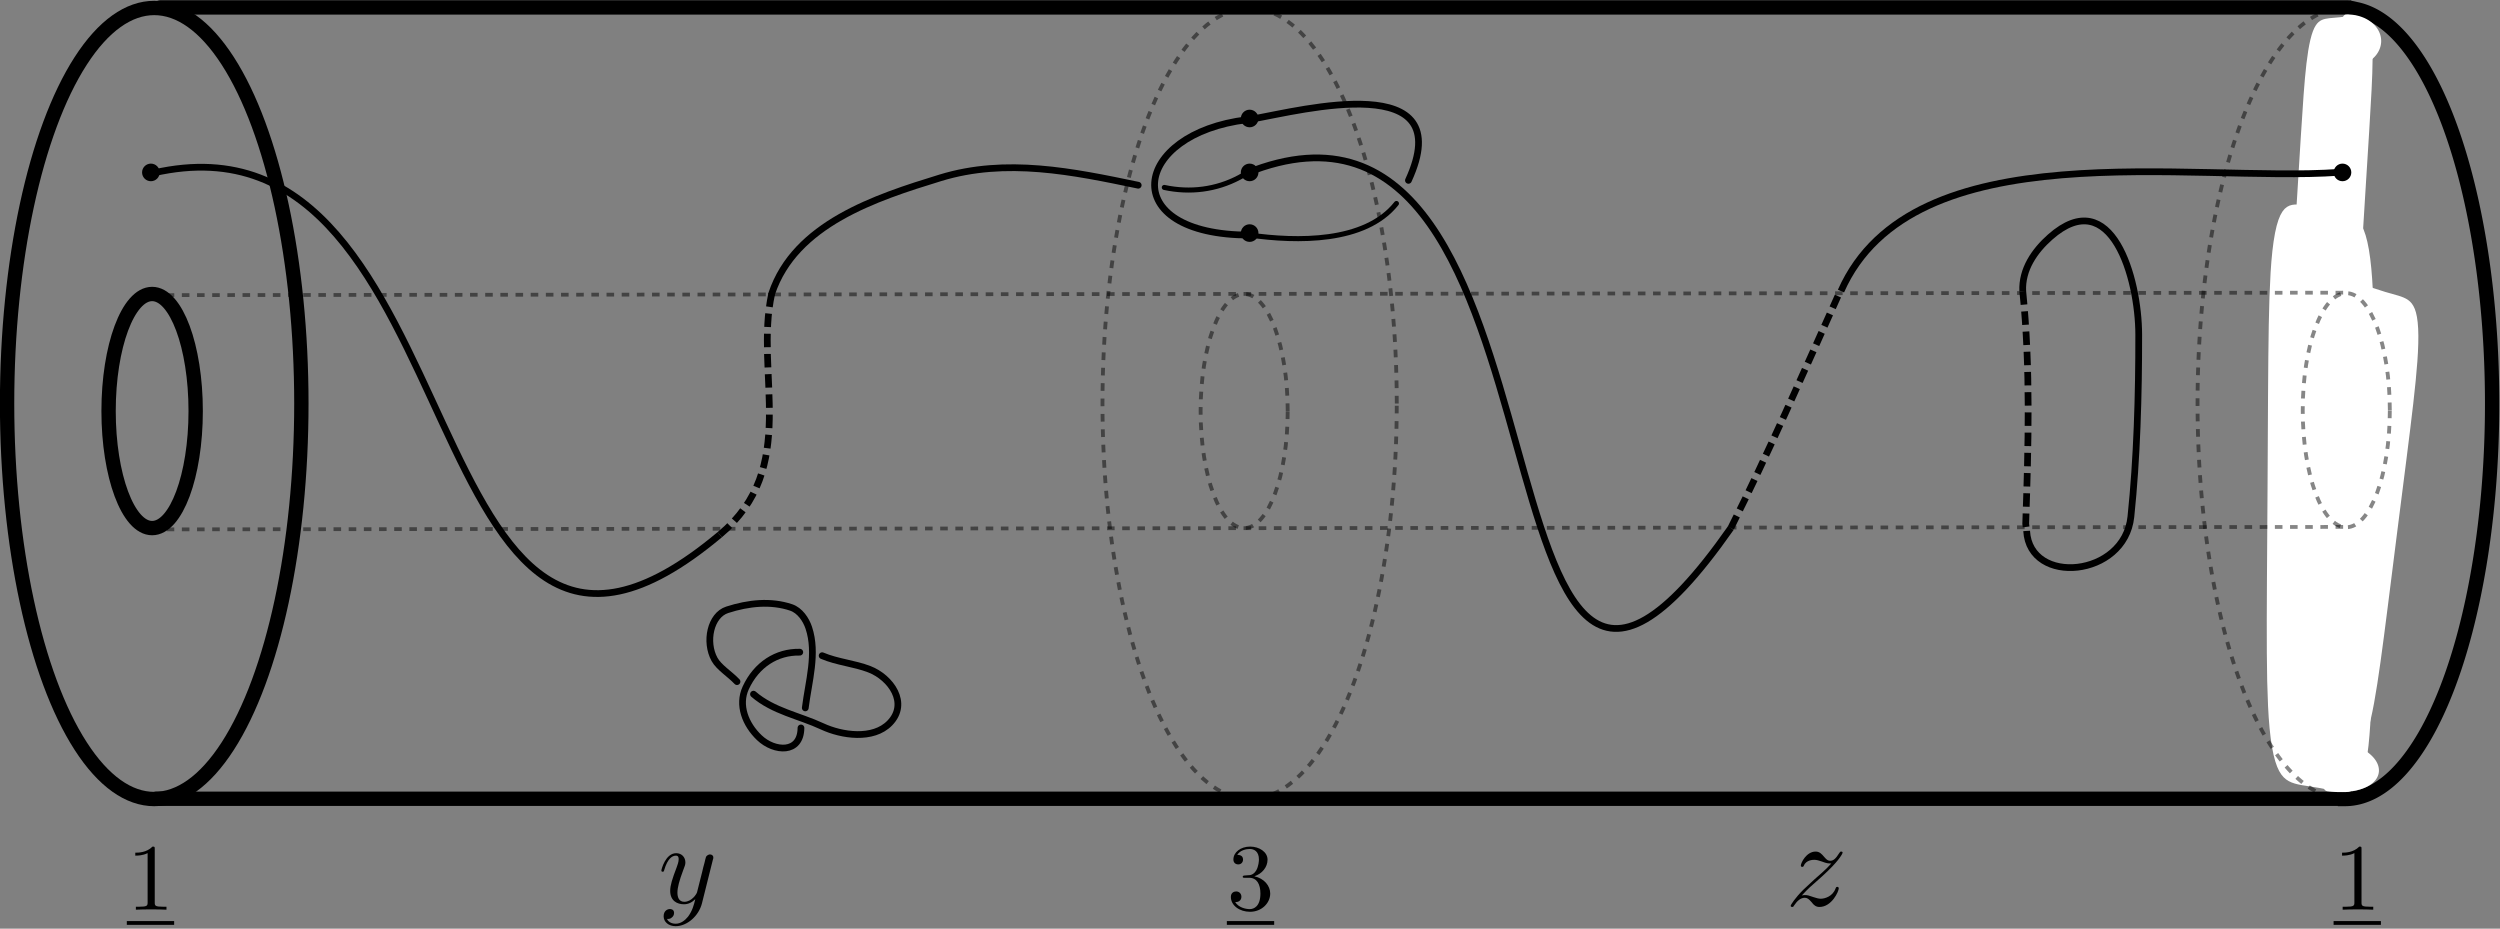 <?xml version="1.0" encoding="UTF-8" standalone="no"?>
<!-- Created with Inkscape (http://www.inkscape.org/) -->

<svg
   xmlns:ns1="http://www.iki.fi/pav/software/textext/"
   xmlns:dc="http://purl.org/dc/elements/1.1/"
   xmlns:cc="http://creativecommons.org/ns#"
   xmlns:rdf="http://www.w3.org/1999/02/22-rdf-syntax-ns#"
   xmlns:svg="http://www.w3.org/2000/svg"
   xmlns="http://www.w3.org/2000/svg"
   xmlns:sodipodi="http://sodipodi.sourceforge.net/DTD/sodipodi-0.dtd"
   xmlns:inkscape="http://www.inkscape.org/namespaces/inkscape"
   inkscape:version="0.92.4 (5da689c313, 2019-01-14)"
   sodipodi:docname="CompositionInSkeinCategory.svg"
   viewBox="0 0 296.626 110.184"
   height="110.184"
   width="296.626"
   xml:space="preserve"
   id="svg4190"
   version="1.1"><rect x="0" y="0" width="296.626" height="110.184" fill="#808080" stroke="none"/><defs
     id="defs4194"><inkscape:path-effect
       effect="simplify"
       id="path-effect5668"
       is_visible="true"
       steps="1"
       threshold="0.012"
       smooth_angles="360"
       helper_size="0"
       simplify_individual_paths="false"
       simplify_just_coalesce="false"
       simplifyindividualpaths="false"
       simplifyJustCoalesce="false" /><inkscape:path-effect
       effect="simplify"
       id="path-effect5660"
       is_visible="true"
       steps="1"
       threshold="0.012"
       smooth_angles="360"
       helper_size="0"
       simplify_individual_paths="false"
       simplify_just_coalesce="false"
       simplifyindividualpaths="false"
       simplifyJustCoalesce="false" /><inkscape:path-effect
       effect="simplify"
       id="path-effect5656"
       is_visible="true"
       steps="1"
       threshold="0.012"
       smooth_angles="360"
       helper_size="0"
       simplify_individual_paths="false"
       simplify_just_coalesce="false"
       simplifyindividualpaths="false"
       simplifyJustCoalesce="false" /><inkscape:path-effect
       effect="simplify"
       id="path-effect5652"
       is_visible="true"
       steps="1"
       threshold="0.012"
       smooth_angles="360"
       helper_size="0"
       simplify_individual_paths="false"
       simplify_just_coalesce="false"
       simplifyindividualpaths="false"
       simplifyJustCoalesce="false" /><inkscape:path-effect
       effect="simplify"
       id="path-effect5636"
       is_visible="true"
       steps="1"
       threshold="0.012"
       smooth_angles="360"
       helper_size="0"
       simplify_individual_paths="false"
       simplify_just_coalesce="false"
       simplifyindividualpaths="false"
       simplifyJustCoalesce="false" /><inkscape:path-effect
       effect="simplify"
       id="path-effect5608"
       is_visible="true"
       steps="1"
       threshold="0.025"
       smooth_angles="360"
       helper_size="0"
       simplify_individual_paths="false"
       simplify_just_coalesce="false"
       simplifyindividualpaths="false"
       simplifyJustCoalesce="false" /><inkscape:path-effect
       effect="simplify"
       id="path-effect5604"
       is_visible="true"
       steps="1"
       threshold="0.012"
       smooth_angles="360"
       helper_size="0"
       simplify_individual_paths="false"
       simplify_just_coalesce="false"
       simplifyindividualpaths="false"
       simplifyJustCoalesce="false" /><inkscape:path-effect
       effect="simplify"
       id="path-effect5600"
       is_visible="true"
       steps="1"
       threshold="0.5"
       smooth_angles="360"
       helper_size="0"
       simplify_individual_paths="false"
       simplify_just_coalesce="false"
       simplifyindividualpaths="false"
       simplifyJustCoalesce="false" /><inkscape:path-effect
       effect="simplify"
       id="path-effect5592"
       is_visible="true"
       steps="1"
       threshold="0.5"
       smooth_angles="360"
       helper_size="0"
       simplify_individual_paths="false"
       simplify_just_coalesce="false"
       simplifyindividualpaths="false"
       simplifyJustCoalesce="false" /><inkscape:path-effect
       effect="simplify"
       id="path-effect5584"
       is_visible="true"
       steps="1"
       threshold="0.5"
       smooth_angles="360"
       helper_size="0"
       simplify_individual_paths="false"
       simplify_just_coalesce="false"
       simplifyindividualpaths="false"
       simplifyJustCoalesce="false" /><inkscape:path-effect
       effect="simplify"
       id="path-effect5524"
       is_visible="true"
       steps="1"
       threshold="0.5"
       smooth_angles="360"
       helper_size="0"
       simplify_individual_paths="false"
       simplify_just_coalesce="false"
       simplifyindividualpaths="false"
       simplifyJustCoalesce="false" /><inkscape:path-effect
       effect="simplify"
       id="path-effect5516"
       is_visible="true"
       steps="1"
       threshold="0.5"
       smooth_angles="360"
       helper_size="0"
       simplify_individual_paths="false"
       simplify_just_coalesce="false"
       simplifyindividualpaths="false"
       simplifyJustCoalesce="false" /><inkscape:path-effect
       effect="simplify"
       id="path-effect5508"
       is_visible="true"
       steps="1"
       threshold="0.5"
       smooth_angles="360"
       helper_size="0"
       simplify_individual_paths="false"
       simplify_just_coalesce="false"
       simplifyindividualpaths="false"
       simplifyJustCoalesce="false" /><inkscape:path-effect
       effect="simplify"
       id="path-effect5504"
       is_visible="true"
       steps="1"
       threshold="0.5"
       smooth_angles="360"
       helper_size="0"
       simplify_individual_paths="false"
       simplify_just_coalesce="false"
       simplifyindividualpaths="false"
       simplifyJustCoalesce="false" /><inkscape:path-effect
       effect="simplify"
       id="path-effect5496"
       is_visible="true"
       steps="1"
       threshold="0.5"
       smooth_angles="360"
       helper_size="0"
       simplify_individual_paths="false"
       simplify_just_coalesce="false"
       simplifyindividualpaths="false"
       simplifyJustCoalesce="false" /><inkscape:path-effect
       effect="simplify"
       id="path-effect5492"
       is_visible="true"
       steps="1"
       threshold="0.5"
       smooth_angles="360"
       helper_size="0"
       simplify_individual_paths="false"
       simplify_just_coalesce="false"
       simplifyindividualpaths="false"
       simplifyJustCoalesce="false" /><inkscape:path-effect
       effect="simplify"
       id="path-effect5488"
       is_visible="true"
       steps="1"
       threshold="0.5"
       smooth_angles="360"
       helper_size="0"
       simplify_individual_paths="false"
       simplify_just_coalesce="false"
       simplifyindividualpaths="false"
       simplifyJustCoalesce="false" /><inkscape:path-effect
       effect="simplify"
       id="path-effect5468"
       is_visible="true"
       steps="1"
       threshold="0.5"
       smooth_angles="360"
       helper_size="0"
       simplify_individual_paths="false"
       simplify_just_coalesce="false"
       simplifyindividualpaths="false"
       simplifyJustCoalesce="false" /><inkscape:path-effect
       effect="simplify"
       id="path-effect5464"
       is_visible="true"
       steps="1"
       threshold="0.5"
       smooth_angles="360"
       helper_size="0"
       simplify_individual_paths="false"
       simplify_just_coalesce="false"
       simplifyindividualpaths="false"
       simplifyJustCoalesce="false" /><inkscape:path-effect
       effect="simplify"
       id="path-effect5460"
       is_visible="true"
       steps="1"
       threshold="0.005"
       smooth_angles="360"
       helper_size="0"
       simplify_individual_paths="false"
       simplify_just_coalesce="false"
       simplifyindividualpaths="false"
       simplifyJustCoalesce="false" /><inkscape:path-effect
       effect="simplify"
       id="path-effect5452"
       is_visible="true"
       steps="1"
       threshold="0.5"
       smooth_angles="360"
       helper_size="0"
       simplify_individual_paths="false"
       simplify_just_coalesce="false"
       simplifyindividualpaths="false"
       simplifyJustCoalesce="false" /><inkscape:path-effect
       effect="simplify"
       id="path-effect5103"
       is_visible="true"
       steps="1"
       threshold="0.005"
       smooth_angles="360"
       helper_size="0"
       simplify_individual_paths="false"
       simplify_just_coalesce="false"
       simplifyindividualpaths="false"
       simplifyJustCoalesce="false" /><inkscape:path-effect
       effect="simplify"
       id="path-effect5099"
       is_visible="true"
       steps="1"
       threshold="0.005"
       smooth_angles="360"
       helper_size="0"
       simplify_individual_paths="false"
       simplify_just_coalesce="false"
       simplifyindividualpaths="false"
       simplifyJustCoalesce="false" /><inkscape:path-effect
       effect="simplify"
       id="path-effect5091"
       is_visible="true"
       steps="1"
       threshold="0.005"
       smooth_angles="360"
       helper_size="0"
       simplify_individual_paths="false"
       simplify_just_coalesce="false"
       simplifyindividualpaths="false"
       simplifyJustCoalesce="false" /><inkscape:path-effect
       effect="simplify"
       id="path-effect5083"
       is_visible="true"
       steps="1"
       threshold="0.005"
       smooth_angles="360"
       helper_size="0"
       simplify_individual_paths="false"
       simplify_just_coalesce="false"
       simplifyindividualpaths="false"
       simplifyJustCoalesce="false" /><inkscape:path-effect
       effect="simplify"
       id="path-effect5071"
       is_visible="true"
       steps="1"
       threshold="0.005"
       smooth_angles="360"
       helper_size="0"
       simplify_individual_paths="false"
       simplify_just_coalesce="false"
       simplifyindividualpaths="false"
       simplifyJustCoalesce="false" /><inkscape:path-effect
       effect="simplify"
       id="path-effect5067"
       is_visible="true"
       steps="1"
       threshold="0.005"
       smooth_angles="360"
       helper_size="0"
       simplify_individual_paths="false"
       simplify_just_coalesce="false"
       simplifyindividualpaths="false"
       simplifyJustCoalesce="false" /><inkscape:path-effect
       effect="simplify"
       id="path-effect5055"
       is_visible="true"
       steps="1"
       threshold="0.005"
       smooth_angles="360"
       helper_size="0"
       simplify_individual_paths="false"
       simplify_just_coalesce="false"
       simplifyindividualpaths="false"
       simplifyJustCoalesce="false" /><inkscape:path-effect
       effect="simplify"
       id="path-effect5051"
       is_visible="true"
       steps="1"
       threshold="0.005"
       smooth_angles="360"
       helper_size="0"
       simplify_individual_paths="false"
       simplify_just_coalesce="false"
       simplifyindividualpaths="false"
       simplifyJustCoalesce="false" /><inkscape:path-effect
       effect="simplify"
       id="path-effect5031"
       is_visible="true"
       steps="1"
       threshold="0.005"
       smooth_angles="360"
       helper_size="0"
       simplify_individual_paths="false"
       simplify_just_coalesce="false"
       simplifyindividualpaths="false"
       simplifyJustCoalesce="false" /></defs><sodipodi:namedview
     pagecolor="#ffffff"
     bordercolor="#666666"
     borderopacity="1"
     objecttolerance="10"
     gridtolerance="10"
     guidetolerance="10"
     inkscape:pageopacity="0"
     inkscape:pageshadow="2"
     inkscape:window-width="1920"
     inkscape:window-height="1017"
     id="namedview4192"
     showgrid="false"
     inkscape:zoom="2.6842106"
     inkscape:cx="69.844463"
     inkscape:cy="10.76178"
     inkscape:window-x="-8"
     inkscape:window-y="-8"
     inkscape:window-maximized="1"
     inkscape:current-layer="g4198"
     fit-margin-top="0"
     fit-margin-left="0"
     fit-margin-right="0"
     fit-margin-bottom="-0.4" /><g
     id="g4198"
     inkscape:groupmode="layer"
     inkscape:label="ink_ext_XXXXXX"
     transform="matrix(1.333,0,0,-1.333,-34.538,139.049)"><ellipse
       style="opacity:1;fill:none;fill-opacity:1;stroke:#000000;stroke-width:1.276;stroke-linecap:round;stroke-linejoin:miter;stroke-miterlimit:4;stroke-dasharray:none;stroke-dashoffset:0;stroke-opacity:1;paint-order:normal"
       id="path5398"
       ry="35.206"
       rx="13.097"
       cy="68.397"
       cx="39.638" /><ellipse
       cx="137.139"
       cy="68.397"
       rx="13.097"
       ry="35.206"
       id="ellipse5404"
       style="opacity:1;fill:none;fill-opacity:1;stroke:#000000;stroke-width:0.343;stroke-linecap:butt;stroke-linejoin:miter;stroke-miterlimit:4;stroke-dasharray:0.685, 0.685;stroke-dashoffset:0;stroke-opacity:0.475;paint-order:normal" /><path
       style="opacity:1;fill:none;fill-opacity:1;stroke:#000000;stroke-width:1.276;stroke-linecap:round;stroke-linejoin:miter;stroke-miterlimit:4;stroke-dasharray:none;stroke-dashoffset:0;stroke-opacity:1;paint-order:normal"
       id="ellipse5406"
       sodipodi:type="arc"
       sodipodi:cx="234.63878"
       sodipodi:cy="68.397499"
       sodipodi:rx="13.096752"
       sodipodi:ry="35.205883"
       sodipodi:start="4.712389"
       sodipodi:end="1.4905112"
       d="m 234.639,33.192 a 13.097,35.206 0 0 1 13.086,33.793 13.097,35.206 0 0 1 -12.036,36.505 l -1.05,-35.092 z" /><path
       style="fill:none;stroke:#000000;stroke-width:1.276;stroke-linecap:round;stroke-linejoin:miter;stroke-miterlimit:4;stroke-dasharray:none;stroke-opacity:1"
       d="M 39.792,33.213 H 234.896"
       id="path5408"
       inkscape:connector-curvature="0"
       sodipodi:nodetypes="cc" /><path
       inkscape:connector-curvature="0"
       id="path5410"
       d="M 40.175,103.649 H 234.958"
       style="fill:none;stroke:#000000;stroke-width:1.276;stroke-linecap:round;stroke-linejoin:miter;stroke-miterlimit:4;stroke-dasharray:none;stroke-opacity:1"
       sodipodi:nodetypes="cc" /><path
       sodipodi:type="star"
       style="opacity:1;fill:#ffffff;fill-opacity:1;stroke:#ffffff;stroke-width:0.757;stroke-linecap:butt;stroke-linejoin:miter;stroke-miterlimit:4;stroke-dasharray:none;stroke-dashoffset:0;stroke-opacity:1;paint-order:normal"
       id="path5414"
       sodipodi:sides="4"
       sodipodi:cx="199.31741"
       sodipodi:cy="-63.829853"
       sodipodi:r1="4.3331351"
       sodipodi:r2="3.0639894"
       sodipodi:arg1="-0.032246882"
       sodipodi:arg2="0.75315128"
       inkscape:flatsided="true"
       inkscape:rounded="0.76"
       inkscape:randomized="0"
       d="m 203.648,-63.97 c 0.15,4.655 0.464,4.32 -4.191,4.471 -4.655,0.15 -4.32,0.464 -4.471,-4.191 -0.15,-4.655 -0.464,-4.32 4.191,-4.471 4.655,-0.15 4.32,-0.464 4.471,4.191 z"
       transform="matrix(1,0,0,5.473,33.136,409.301)"
       inkscape:transform-center-x="-1.0818376e-06"
       inkscape:transform-center-y="2.4299247e-05" /><path
       inkscape:transform-center-y="1.0072094e-05"
       transform="matrix(-0.59,0.04,0.22,3.231,365.31,285.641)"
       d="m 203.648,-63.97 c 0.15,4.655 0.464,4.32 -4.191,4.471 -4.655,0.15 -4.32,0.464 -4.471,-4.191 -0.15,-4.655 -0.464,-4.32 4.191,-4.471 4.655,-0.15 4.32,-0.464 4.471,4.191 z"
       inkscape:randomized="0"
       inkscape:rounded="0.76"
       inkscape:flatsided="true"
       sodipodi:arg2="0.75315128"
       sodipodi:arg1="-0.032246882"
       sodipodi:r2="3.0639894"
       sodipodi:r1="4.3331351"
       sodipodi:cy="-63.829853"
       sodipodi:cx="199.31741"
       sodipodi:sides="4"
       id="path5416"
       style="opacity:1;fill:#ffffff;fill-opacity:1;stroke:#ffffff;stroke-width:0.757;stroke-linecap:butt;stroke-linejoin:miter;stroke-miterlimit:4;stroke-dasharray:none;stroke-dashoffset:0;stroke-opacity:1;paint-order:normal"
       sodipodi:type="star"
       inkscape:transform-center-x="2.2176798e-06" /><path
       d="m -234.61,33.192 a 13.097,35.206 0 0 1 11.432,18.03 13.097,35.206 0 0 1 -0.278,35.623 13.097,35.206 0 0 1 -11.703,16.728 l 0.548,-35.175 z"
       sodipodi:end="1.6126842"
       sodipodi:start="4.712389"
       sodipodi:ry="35.205883"
       sodipodi:rx="13.096752"
       sodipodi:cy="68.397499"
       sodipodi:cx="-234.61049"
       sodipodi:type="arc"
       transform="scale(-1,1)"
       id="path5418"
       style="opacity:1;fill:none;fill-opacity:1;stroke:#000000;stroke-width:0.343;stroke-linecap:butt;stroke-linejoin:bevel;stroke-miterlimit:4;stroke-dasharray:0.685, 0.685;stroke-dashoffset:0;stroke-opacity:0.475;paint-order:normal" /><path
       inkscape:transform-center-x="2.2176798e-06"
       sodipodi:type="star"
       style="opacity:1;fill:#ffffff;fill-opacity:1;stroke:#ffffff;stroke-width:0.757;stroke-linecap:butt;stroke-linejoin:miter;stroke-miterlimit:4;stroke-dasharray:none;stroke-dashoffset:0;stroke-opacity:1;paint-order:normal"
       id="path5420"
       sodipodi:sides="4"
       sodipodi:cx="199.31741"
       sodipodi:cy="-63.829853"
       sodipodi:r1="4.3331351"
       sodipodi:r2="3.0639894"
       sodipodi:arg1="-0.032246882"
       sodipodi:arg2="0.75315128"
       inkscape:flatsided="true"
       inkscape:rounded="0.76"
       inkscape:randomized="0"
       d="m 203.648,-63.97 c 0.15,4.655 0.464,4.32 -4.191,4.471 -4.655,0.15 -4.32,0.464 -4.471,-4.191 -0.15,-4.655 -0.464,-4.32 4.191,-4.471 4.655,-0.15 4.32,-0.464 4.471,4.191 z"
       transform="matrix(-0.59,0.04,0.22,3.231,364.856,285.816)"
       inkscape:transform-center-y="1.0072094e-05" /><path
       inkscape:transform-center-y="2.062622e-05"
       transform="matrix(0.79,-0.095,0.521,4.317,111.432,352.506)"
       d="m 203.648,-63.97 c 0.15,4.655 0.464,4.32 -4.191,4.471 -4.655,0.15 -4.32,0.464 -4.471,-4.191 -0.15,-4.655 -0.464,-4.32 4.191,-4.471 4.655,-0.15 4.32,-0.464 4.471,4.191 z"
       inkscape:randomized="0"
       inkscape:rounded="0.76"
       inkscape:flatsided="true"
       sodipodi:arg2="0.75315128"
       sodipodi:arg1="-0.032246882"
       sodipodi:r2="3.0639894"
       sodipodi:r1="4.3331351"
       sodipodi:cy="-63.829853"
       sodipodi:cx="199.31741"
       sodipodi:sides="4"
       id="path5422"
       style="opacity:1;fill:#ffffff;fill-opacity:1;stroke:#ffffff;stroke-width:0.757;stroke-linecap:butt;stroke-linejoin:miter;stroke-miterlimit:4;stroke-dasharray:none;stroke-dashoffset:0;stroke-opacity:1;paint-order:normal"
       sodipodi:type="star"
       inkscape:transform-center-x="5.2602546e-06" /><ellipse
       cx="39.451"
       cy="67.726"
       rx="3.876"
       ry="10.419"
       id="ellipse5424"
       style="opacity:1;fill:none;fill-opacity:1;stroke:#000000;stroke-width:1.276;stroke-linecap:round;stroke-linejoin:miter;stroke-miterlimit:4;stroke-dasharray:none;stroke-dashoffset:0;stroke-opacity:1;paint-order:normal" /><ellipse
       style="opacity:1;fill:none;fill-opacity:1;stroke:#000000;stroke-width:0.343;stroke-linecap:butt;stroke-linejoin:miter;stroke-miterlimit:4;stroke-dasharray:0.685, 0.685;stroke-dashoffset:0;stroke-opacity:0.475;paint-order:normal"
       id="ellipse5426"
       ry="10.419"
       rx="3.876"
       cy="67.726"
       cx="136.652" /><ellipse
       cx="234.752"
       cy="67.801"
       rx="3.876"
       ry="10.419"
       id="ellipse5428"
       style="opacity:1;fill:none;fill-opacity:1;stroke:#000000;stroke-width:0.343;stroke-linecap:butt;stroke-linejoin:miter;stroke-miterlimit:4;stroke-dasharray:0.685, 0.685;stroke-dashoffset:0;stroke-opacity:0.475;paint-order:normal" /><path
       style="fill:none;stroke:#000000;stroke-width:0.338;stroke-linecap:butt;stroke-linejoin:miter;stroke-miterlimit:4;stroke-dasharray:0.675, 0.675;stroke-dashoffset:0;stroke-opacity:0.475"
       d="M 39.397,57.191 234.748,57.413"
       id="path5430"
       inkscape:connector-curvature="0" /><path
       inkscape:connector-curvature="0"
       id="path5432"
       d="M 39.397,78.041 234.748,78.263"
       style="fill:none;stroke:#000000;stroke-width:0.338;stroke-linecap:butt;stroke-linejoin:miter;stroke-miterlimit:4;stroke-dasharray:0.675, 0.675;stroke-dashoffset:0;stroke-opacity:0.475" /><circle
       style="opacity:1;fill:#000000;fill-opacity:1;stroke:#000000;stroke-width:0.45;stroke-linecap:butt;stroke-linejoin:bevel;stroke-miterlimit:4;stroke-dasharray:none;stroke-dashoffset:0;stroke-opacity:1;paint-order:normal"
       id="circle5438"
       cx="39.34"
       cy="88.966"
       r="0.559" /><circle
       r="0.559"
       cy="88.966"
       cx="137.14"
       id="circle5440"
       style="opacity:1;fill:#000000;fill-opacity:1;stroke:#000000;stroke-width:0.45;stroke-linecap:butt;stroke-linejoin:bevel;stroke-miterlimit:4;stroke-dasharray:none;stroke-dashoffset:0;stroke-opacity:1;paint-order:normal" /><circle
       r="0.559"
       cy="88.966"
       cx="234.415"
       id="circle5446"
       style="opacity:1;fill:#000000;fill-opacity:1;stroke:#000000;stroke-width:0.45;stroke-linecap:butt;stroke-linejoin:bevel;stroke-miterlimit:4;stroke-dasharray:none;stroke-dashoffset:0;stroke-opacity:1;paint-order:normal" /><path
       style="fill:none;stroke:#000000;stroke-width:0.6;stroke-linecap:butt;stroke-linejoin:miter;stroke-miterlimit:4;stroke-dasharray:none;stroke-dashoffset:0;stroke-opacity:1"
       d="M 39.594,33.215 C 68.773,26.551 62.236,88.689 89.976,65.419"
       id="path5450"
       inkscape:connector-curvature="0"
       inkscape:path-effect="#path-effect5452"
       inkscape:original-d="m 39.59417,33.2147 c 3.959316,-1.488504 6.629307,0.15347 9.48355,1.580592 0.483381,0.24169 1.620932,0.237914 1.97574,0.592722 0.925163,0.925163 3.006189,1.228023 3.753905,1.975739 0.794117,0.794118 -0.794118,-0.39897 0,0.395148 0.442813,0.442813 1.255834,0.465539 1.580591,0.790296 0.658581,0.65858 1.31716,1.31716 1.97574,1.975739 0.992423,0.992424 1.342569,2.923161 2.370888,3.95148 0.339792,0.339792 0.790789,3.556825 1.580591,4.346626 0.362219,0.36222 0.230503,1.218373 0.592722,1.580592 0.314321,0.314321 0.189504,1.366878 0.395148,1.778166 0.452438,0.904876 0.672319,1.660188 1.185444,2.173313 0.263431,0.263432 -0.06586,1.119586 0.197574,1.383018 1.552929,1.552929 1.94935,4.320237 3.556331,5.927219 0.362219,0.362218 0.230503,1.218372 0.592722,1.580591 0.522243,0.522243 0.982978,1.575701 1.580592,2.173314 0.62565,0.625651 1.350088,1.152515 1.975739,1.778165 0.475981,0.475981 1.025408,0.827835 1.580591,1.383018 0.197574,0.197574 0.790296,0 0.98787,0.197574 0.131716,0.131716 0.06586,0.461006 0.197574,0.592722 0.358009,0.358009 9.658527,2.986206 10.866566,1.778166 0.72903,-0.729028 1.605803,-1.605801 2.370893,-2.370888 0.09878,-0.09879 -0.09879,-0.493935 0,-0.592722 0.724432,-0.724437 0.856147,-2.041597 1.580587,-2.766035"
       transform="matrix(1,0,0,-1,0,122.14)" /><path
       style="fill:none;stroke:#000000;stroke-width:0.6;stroke-linecap:butt;stroke-linejoin:miter;stroke-miterlimit:4;stroke-dasharray:none;stroke-dashoffset:0;stroke-opacity:1"
       d="m 136.869,33.234 c 30.907,-12.482 18.753,66.399 43.102,31.592"
       id="path5494"
       inkscape:connector-curvature="0"
       inkscape:path-effect="#path-effect5496"
       inkscape:original-d="m 136.86889,33.234267 c 0.20773,0.05933 0.41342,0.12629 0.62317,0.178007 0.77838,0.191916 4.80718,-0.428537 5.13693,-0.09879 0.41094,0.410949 1.51355,-0.08291 2.07453,0.197574 0.41092,0.205464 2.90715,0.536274 2.96361,0.592722 0.14817,0.14818 0.54332,0.04939 0.6915,0.197574 0.14073,0.140721 1.04103,0.56991 1.28423,0.691509 0.24354,0.121767 1.31584,0.426761 1.38302,0.493935 0.0661,0.06618 -0.0661,0.131397 0,0.197574 0.20504,0.205034 1.52759,0.836074 1.87695,1.185443 0.53756,0.537564 1.0085,1.206075 1.77817,1.97574 0.15588,0.155882 0.14722,0.641161 0.29636,0.790295 0.0466,0.04657 0.15101,-0.04657 0.19757,0 0.11978,0.119773 0.0965,0.491658 0.19758,0.592722 0.61822,0.618223 0.73653,1.526829 1.28423,2.074527 0.15405,0.154048 0.38404,1.371915 0.69151,1.679379 0.24992,0.249919 0.0491,0.888492 0.19757,1.185443 0.22398,0.447964 0.42889,1.154138 0.69151,1.679379 0.0802,0.160312 -0.029,0.662457 0.0988,0.790296 0.54127,0.541276 0.70185,3.379451 1.18544,4.346627 0.19219,0.384379 0.003,0.796876 0.19757,1.185444 0.26941,0.538811 -0.17999,1.301805 0.19758,1.679378 0.26043,0.260426 -0.0186,2.136193 0.19757,2.568461 0.7892,1.578388 0.59896,3.476244 1.18545,5.235711 0.0782,0.234545 -0.0149,0.562995 0.0988,0.790295 0.17673,0.353449 0.23663,1.224495 0.49394,1.481805 0.0739,0.07386 1.08666,1.961969 1.08666,1.975739 0,0.235878 1.36074,2.063391 1.58059,2.173314 0.005,0.0023 0.35832,0.617866 0.39515,0.691509 0.26109,0.522176 0.94509,0.704734 1.18544,1.185444 0.0589,0.117702 0.10837,0.404724 0.19757,0.493935 0.85707,0.857067 1.90927,1.217758 2.66725,1.975739 0.31265,0.312652 1.31173,0.02749 1.58059,0.296361 0.0418,0.04176 2.18508,0.185814 2.27211,0.09879 0.50955,-0.509563 1.21541,-0.622692 1.67937,-1.086657 0.0823,-0.08232 0.31283,-0.01646 0.39515,-0.09879 0.2305,-0.230503 0.46101,-0.461006 0.69151,-0.691509 0.11525,-0.115251 0.37869,-0.08232 0.49393,-0.197574 0.13172,-0.131716 0.0658,-0.461006 0.19758,-0.592721 0.18111,-0.18111 0.41161,-0.312826 0.59272,-0.493935 0.12109,-0.121089 0.0519,-0.545799 0.19757,-0.691509 0.0466,-0.04657 0.15101,0.04657 0.19758,0 0.13172,-0.131716 0.0658,-0.461006 0.19757,-0.592722 0.69151,-0.691509 0.88908,-1.876953 1.58059,-2.568462 0.0802,-0.08024 0.67597,-1.762623 0.88909,-1.975739"
       transform="matrix(1,0,0,-1,0,122.14)" /><path
       style="fill:none;stroke:#000000;stroke-width:0.6;stroke-linecap:butt;stroke-linejoin:miter;stroke-miterlimit:4;stroke-dasharray:1.2, 0.6;stroke-dashoffset:0;stroke-opacity:1"
       d="m 179.97,64.827 c 3.334,-6.649 6.434,-13.755 9.533,-20.646"
       id="path5502"
       inkscape:connector-curvature="0"
       inkscape:path-effect="#path-effect5504"
       inkscape:original-d="m 179.9705,64.826532 c 0.21114,0.0695 0.25148,-1.041811 0.4939,-1.28423 0.33431,-0.334306 0.70908,-1.400589 0.79029,-1.481804 0.0466,-0.04657 0.15101,0.04657 0.19758,0 0.0988,-0.09879 0,-0.395148 0.0988,-0.493935 0.84605,-0.846049 1.11927,-3.193795 2.07453,-4.149054 0.15378,-0.153788 0.38358,-1.272672 0.6915,-1.580591 0.19389,-0.193893 0.036,-0.727517 0.19758,-0.889083 0.48399,-0.483986 0.63521,-1.524297 1.08666,-1.975739 0.0851,-0.08511 0.045,-0.386426 0.0988,-0.493935 0.48672,-0.973443 1.22387,-2.804464 1.77817,-3.358758 0.20881,-0.208817 0.0981,-0.888362 0.29636,-1.086657 0.20056,-0.200565 0.15777,-0.651708 0.39514,-0.889082 0.37614,-0.376138 0.3743,-1.48565 0.46924,-1.580592 0.41363,-0.413636 0.4972,-1.015829 0.86439,-1.383017"
       transform="matrix(1,0,0,-1,0,122.14)"
       sodipodi:nodetypes="ccccccccccccccc" /><path
       style="fill:none;stroke:#000000;stroke-width:0.6;stroke-linecap:butt;stroke-linejoin:miter;stroke-miterlimit:4;stroke-dasharray:none;stroke-dashoffset:0;stroke-opacity:1"
       d="m 189.775,43.736 c 6.374,-14.411 31.28,-9.641 44.331,-10.57"
       id="path5506"
       inkscape:connector-curvature="0"
       inkscape:path-effect="#path-effect5508"
       inkscape:original-d="m 189.7751,43.735514 c -0.18382,-0.437395 1.6311,-2.594299 2.0498,-3.013004 0.20142,-0.201415 0.47687,-1.168374 0.59273,-1.284231 0.0658,-0.06581 0.13176,0.06581 0.19757,0 0.27245,-0.272454 0.32842,-0.921143 0.59272,-1.185443 0.34575,-0.345754 0.74091,-0.642115 1.08666,-0.98787 0.0823,-0.08232 0.0165,-0.312825 0.0988,-0.395148 0.5001,-0.5001 2.5386,-0.958007 2.86482,-1.28423 0.1503,-0.150298 1.24563,0 1.4818,0 0.6939,0 6.63482,0.0827 6.71752,0 0.50285,-0.502859 4.49887,-0.74497 5.13692,-1.383018 0.24697,-0.246968 1.13605,0.14818 1.38302,-0.09879 0.60485,-0.604851 4.06737,-0.609836 4.34662,-0.889083 0.1202,-0.120201 0.63358,0.07836 0.7903,0 0.53166,-0.26583 1.84662,-0.182409 2.2721,-0.395148 0.3069,-0.15345 2.0237,-0.245531 2.07452,-0.296361 0.47714,-0.477132 5.73262,-0.493935 6.8163,-0.493935 0.32752,0 2.30339,0.03128 2.3709,0.09879 0.41532,0.415332 2.67634,1.037263 3.45754,1.037263"
       sodipodi:nodetypes="ccccccccsccscsccscc"
       transform="matrix(1,0,0,-1,0,122.14)" /><path
       style="fill:none;stroke:#000000;stroke-width:0.6;stroke-linecap:butt;stroke-linejoin:miter;stroke-miterlimit:4;stroke-dasharray:1.2, 0.6;stroke-dashoffset:0;stroke-opacity:1"
       d="m 89.976,65.419 c 7.162,-5.958 3.062,-14.339 4.624,-21.455"
       id="path5514"
       inkscape:connector-curvature="0"
       inkscape:path-effect="#path-effect5516"
       inkscape:original-d="m 89.975528,65.419257 c 0.425753,-0.635583 1.12599,-1.46169 1.481805,-2.173316 0.221895,-0.443788 0.875468,-1.171828 1.185443,-1.481804 0.27174,-0.27174 0.957585,-1.717589 1.08666,-1.97574 0.334147,-0.668295 0.470827,-2.34778 0.88908,-2.766036 0.0576,-0.05763 0.09879,-2.148272 0.09879,-2.469674 0,-1.435958 0.01065,-6.015323 -0.592725,-6.618727 -0.18111,-0.18111 0.08232,-0.806761 -0.09878,-0.98787 -0.20043,-0.200425 0,-1.660789 0,-1.975739 0,-0.07735 -0.04927,-0.444643 0,-0.493935 0.15168,-0.151686 0.574198,-0.164497 0.574198,-0.512458"
       sodipodi:nodetypes="cscscsccscc"
       transform="matrix(1,0,0,-1,0,122.14)" /><circle
       style="opacity:1;fill:#000000;fill-opacity:1;stroke:#000000;stroke-width:0.45;stroke-linecap:butt;stroke-linejoin:bevel;stroke-miterlimit:4;stroke-dasharray:none;stroke-dashoffset:0;stroke-opacity:1;paint-order:normal"
       id="circle5530"
       cx="137.14"
       cy="83.566"
       r="0.559" /><circle
       r="0.559"
       cy="93.766"
       cx="137.14"
       id="circle5532"
       style="opacity:1;fill:#000000;fill-opacity:1;stroke:#000000;stroke-width:0.45;stroke-linecap:butt;stroke-linejoin:bevel;stroke-miterlimit:4;stroke-dasharray:none;stroke-dashoffset:0;stroke-opacity:1;paint-order:normal" /><path
       style="fill:none;stroke:#000000;stroke-width:0.45;stroke-linecap:round;stroke-linejoin:miter;stroke-miterlimit:4;stroke-dasharray:none;stroke-opacity:1"
       d="m 137.16,38.751 c 4.167,0.589 10.258,0.714 13.048,-2.811"
       id="path5582"
       inkscape:connector-curvature="0"
       inkscape:path-effect="#path-effect5584"
       inkscape:original-d="m 137.15961,38.750968 c 0.26377,0.202209 0.5779,0.06589 0.87316,0.139706 0.2758,0.06896 0.56868,0.120721 0.83823,0.174632 0.35823,0.07165 0.75943,-0.07165 1.11765,0 1.20528,0.241055 2.45027,-0.04329 3.63235,-0.174632 0.74724,-0.08303 1.96375,-0.178564 2.58456,-0.488971 0.0979,-0.04892 0.25027,-0.02035 0.34927,-0.06985 0.11893,-0.05947 0.30509,-0.187474 0.41911,-0.244486 0.23909,-0.119543 0.57033,-0.127995 0.80331,-0.244485 0.18627,-0.09314 -0.27166,0.03235 0.0349,-0.06986 0.17625,-0.05875 0.97238,-0.273851 1.08272,-0.384191 0.22868,-0.228679 0.54967,-0.375043 0.80331,-0.628677 0.0407,-0.04075 0.13389,-0.02911 0.17464,-0.06985 0.12607,-0.126079 0.1799,-0.595513 0.33479,-0.750405"
       sodipodi:nodetypes="cccccccccccccc"
       transform="matrix(1,0,0,-1,0,122.14)" /><path
       style="fill:none;stroke:#000000;stroke-width:0.6;stroke-linecap:round;stroke-linejoin:miter;stroke-miterlimit:4;stroke-dasharray:none;stroke-dashoffset:0;stroke-opacity:1"
       d="m 151.274,33.882 c 4.562,-9.927 -9.458,-6.259 -13.835,-5.469"
       id="path5590"
       inkscape:connector-curvature="0"
       inkscape:path-effect="#path-effect5592"
       inkscape:original-d="m 151.27443,33.881722 c 1.50299,-1.974989 1.71785,-4.066951 0.28687,-5.497924 -0.0764,-0.07641 -0.0177,0.02318 -0.0818,-0.04092 -0.49529,-0.495283 -1.32075,-0.555592 -2.02574,-0.908088 -0.0745,-0.03725 -0.2049,0.03725 -0.27941,0 -0.40692,-0.20346 -2.45195,-0.139705 -3.10845,-0.139705 -0.43073,0 -2.56336,0.04864 -2.68934,0.174632 -0.1232,0.123199 -0.60628,-0.08105 -0.76839,0 -0.32913,0.164565 -2.60353,0.193611 -2.6544,0.244485 -0.13829,0.138283 -0.84606,0.04275 -0.94302,0.139706 -0.0469,0.04689 -1.46046,0.558824 -1.5717,0.558824"
       sodipodi:nodetypes="cccccsccccc"
       transform="matrix(1,0,0,-1,0,122.14)" /><path
       style="fill:none;stroke:#000000;stroke-width:0.6;stroke-linecap:round;stroke-linejoin:miter;stroke-miterlimit:4;stroke-dasharray:none;stroke-dashoffset:0;stroke-opacity:1"
       d="m 136.915,28.483 c -10.272,1.235 -11.754,10.277 0.245,10.268"
       id="path5598"
       inkscape:connector-curvature="0"
       inkscape:path-effect="#path-effect5600"
       inkscape:original-d="m 136.91512,28.482585 c -0.78957,0.343658 -1.64925,0.422971 -2.34007,0.768383 -0.0952,0.04757 -0.25356,-0.01292 -0.34927,0.03493 -0.26353,0.13177 -1.4246,0.306954 -1.53676,0.419118 -0.0361,0.03613 -0.95802,0.444082 -1.11765,0.523897 -0.36238,0.18119 -0.66024,0.450676 -0.90809,0.69853 -0.12597,0.125974 -0.41336,0.238732 -0.5239,0.349264 -0.45944,0.459443 -0.80376,0.734359 -1.11764,1.362133 -0.002,0.0043 -0.0902,0.04069 -0.10478,0.06985 -0.14819,0.296378 -0.37715,0.656559 -0.55883,0.838236 -0.12806,0.128063 0.0582,0.570465 -0.0698,0.698529 -0.0339,0.0339 -0.15956,0.504044 -0.0698,0.59375 0.17333,0.173328 0.2079,0.592092 0.41912,0.803308 0.17941,0.179413 0.31931,0.389163 0.48897,0.558824 0.16039,0.160397 0.31996,0.215185 0.45404,0.349265 0.0652,0.06519 0.25704,0.0824 0.31434,0.139706 0.47636,0.476364 1.42766,0.6789 2.09559,1.012867 0.13656,0.06828 0.35972,-0.02969 0.48897,0.03493 0.53165,0.265821 1.27556,0.371278 1.88603,0.523896 0.22428,0.05607 0.79902,0.01532 0.97794,0.10478 0.12663,0.06331 0.48444,0.06532 0.5239,0.104779 0.19299,0.19299 0.94364,0.221306 1.29228,0.279412"
       sodipodi:nodetypes="ccccscccccccccccccsccc"
       transform="matrix(1,0,0,-1,0,122.14)" /><path
       style="fill:none;stroke:#000000;stroke-width:0.6;stroke-linecap:round;stroke-linejoin:miter;stroke-miterlimit:4;stroke-dasharray:none;stroke-dashoffset:0;stroke-opacity:1"
       d="m 94.6,43.964 c 2.073,-6.194 9.238,-8.537 15.009,-10.308 5.863,-1.799 11.801,-0.552 17.613,0.658"
       id="path5602"
       inkscape:connector-curvature="0"
       inkscape:path-effect="#path-effect5604"
       inkscape:original-d="m 94.599999,43.963958 c -0.139061,-0.302844 0.154563,-0.627795 0.269625,-0.857919 0.132801,-0.265602 0.350512,-0.893841 0.493935,-1.037263 0.08832,-0.08832 0.22667,-0.206372 0.296361,-0.345755 0.03161,-0.06323 0.04132,-0.238894 0.09879,-0.296361 0.313934,-0.313934 0.788836,-0.886163 1.037263,-1.383017 0.17896,-0.357922 1.146889,-0.949316 1.432411,-1.234838 0.804237,-0.804236 1.799976,-1.265841 2.716636,-1.876952 0.2133,-0.142196 0.37128,-0.1141 0.59272,-0.246967 1.14305,-0.685827 2.17254,-1.086268 3.25998,-1.629985 0.34941,-0.174707 0.8462,-0.216211 1.23483,-0.345755 0.34188,-0.11396 0.71967,-0.32175 1.08666,-0.395148 0.57436,-0.114872 1.16604,-0.340905 1.77816,-0.493935 0.46721,-0.116801 0.97077,-0.189022 1.38303,-0.395148 0.28639,-0.1432 2.11224,-0.395148 2.42028,-0.395148 0.17577,0 1.4545,-0.0221 1.53119,-0.09879 0.25077,-0.250767 4.00735,-0.293121 4.39602,-0.09879 0.13309,0.06655 0.54048,-0.101638 0.64212,0 0.26719,0.267199 2.6551,0.314985 3.21058,0.592722 0.14868,0.07434 0.57699,-0.06513 0.6915,0.0494 0.18148,0.18148 0.84974,0.108832 0.98787,0.246968 0.21658,0.216576 2.59978,0.592722 3.0624,0.592722"
       sodipodi:nodetypes="csccccsccccsccsccccccc"
       transform="matrix(1,0,0,-1,0,122.14)" /><path
       style="fill:none;stroke:#000000;stroke-width:0.45;stroke-linecap:round;stroke-linejoin:miter;stroke-miterlimit:4;stroke-dasharray:none;stroke-opacity:1"
       d="m 129.544,34.512 c 2.311,0.495 4.625,0.194 6.668,-0.889 0,0 0.384,-0.218 0.384,-0.218 0,0 0.273,-0.17 0.273,-0.17"
       id="path5606"
       inkscape:connector-curvature="0"
       inkscape:path-effect="#path-effect5608"
       inkscape:original-d="m 129.54385,34.511573 c 0.21831,0.02731 3.41975,0.334158 3.45755,0.29636 0.10894,-0.108941 1.1729,-0.333213 1.28423,-0.444541 0.18179,-0.181799 1.11793,-0.327638 1.23484,-0.444542 0.12348,-0.123483 0.32105,-0.172877 0.44454,-0.296361 0.0394,-0.03943 0.19514,0.02591 0.24697,0 0.20469,-0.102348 0.59922,-0.350057 0.65691,-0.388222"
       sodipodi:nodetypes="ccccccc"
       transform="matrix(1,0,0,-1,0,122.14)" /><path
       style="fill:none;stroke:#000000;stroke-width:0.6;stroke-linecap:round;stroke-linejoin:miter;stroke-miterlimit:4;stroke-dasharray:none;stroke-dashoffset:0;stroke-opacity:1"
       d="m 97.099,75.878 c -2.059,-0.043 -3.861,1.117 -4.81,3.175 -0.705,1.529 -0.036,3.248 1.213,4.44 1.327,1.266 3.681,1.443 3.702,-0.874"
       id="path5634"
       inkscape:connector-curvature="0"
       inkscape:path-effect="#path-effect5636"
       inkscape:original-d="m 97.098943,75.877806 c -1.880468,0.0407 -3.94158,0.718123 -4.470588,2.305148 -0.101148,0.303441 -0.316638,0.842787 -0.454044,1.117647 -0.124466,0.248932 -0.294015,1.926676 -0.139706,2.235294 0.270654,0.541308 0.538361,1.167037 0.977941,1.606617 0.182744,0.182743 0.77301,0.493599 1.047794,0.768383 0.219377,0.219376 0.682568,0.343944 0.908088,0.419117 0.368824,0.122941 1.003683,0 1.397059,0 0.04263,0 0.252195,0.02722 0.279412,0 0.15882,-0.158819 0.403155,-1.633562 0.558824,-1.711396"
       sodipodi:nodetypes="cccsccsscc"
       transform="matrix(1,0,0,-1,0,122.14)" /><path
       style="fill:none;stroke:#000000;stroke-width:0.6;stroke-linecap:round;stroke-linejoin:miter;stroke-miterlimit:4;stroke-dasharray:none;stroke-dashoffset:0;stroke-opacity:1"
       d="m 92.978,79.615 c 1.764,1.521 4.064,1.911 6.123,2.871 1.726,0.805 4.524,1.225 6.006,-0.301 1.712,-1.763 0.101,-4.05 -1.825,-4.793 -1.344,-0.518 -2.827,-0.622 -4.193,-1.201"
       id="path5650"
       inkscape:connector-curvature="0"
       inkscape:path-effect="#path-effect5652"
       inkscape:original-d="m 92.97762,79.614939 c 0.387371,0.284306 1.524074,1.090132 1.920956,1.222426 0.216279,0.07209 0.388455,0.339044 0.628676,0.419118 1.111505,0.370502 3.769489,1.115078 4.330882,1.67647 0.124621,0.124621 0.595766,0.01231 0.768386,0.06985 0.49893,0.166312 3.37725,0.255106 3.70221,-0.06985 0.13107,-0.131072 0.38478,-0.314937 0.55881,-0.48897 0.27333,-0.273323 0.64881,-0.878503 0.83824,-1.257353 0.0652,-0.130392 -0.0652,-0.358578 0,-0.48897 0.75734,-1.51467 -1.77322,-2.982199 -2.93382,-3.562501 -0.24294,-0.121467 -1.61151,-0.144594 -1.74633,-0.279411 -0.0861,-0.08609 -1.803562,-0.663603 -1.955878,-0.663603"
       sodipodi:nodetypes="ccsscccccccc"
       transform="matrix(1,0,0,-1,0,122.14)" /><path
       style="fill:none;stroke:#000000;stroke-width:0.6;stroke-linecap:round;stroke-linejoin:miter;stroke-miterlimit:4;stroke-dasharray:none;stroke-dashoffset:0;stroke-opacity:1"
       d="m 97.588,80.837 c 0.29,-2.349 1.072,-4.846 0.312,-7.132 -0.243,-0.731 -0.791,-1.547 -1.569,-1.809 -1.797,-0.605 -3.777,-0.411 -5.693,0.21 -1.491,0.483 -1.986,2.85 -1.129,4.412 0.397,0.723 1.355,1.294 2.002,1.98"
       id="path5654"
       inkscape:connector-curvature="0"
       inkscape:path-effect="#path-effect5656"
       inkscape:original-d="m 97.587914,80.837366 c 0.241985,-1.474182 1.003215,-6.505977 0.174633,-7.334559 -0.116422,-0.116422 -0.02329,-0.442403 -0.139707,-0.558824 l -0.977941,-0.977941 c -0.128063,-0.128064 -0.500612,-0.01164 -0.628676,-0.139706 -0.217909,-0.217909 -0.515688,-0.04828 -0.838236,-0.209559 -1.127943,-0.563971 -3.969296,-0.08217 -4.540441,0.488971 -0.06986,0.06985 -0.279411,0 -0.349265,0.06985 -0.03293,0.03293 0.03293,0.106777 0,0.139705 -0.09314,0.09314 -0.32598,0.04657 -0.419117,0.139707 -0.405984,0.405984 -0.555674,1.324056 -0.908088,1.67647 -0.0494,0.0494 0,0.411381 0,0.488971 0,0.507916 -0.08347,1.104027 0.209558,1.397059 0.05355,0.05355 0.234864,0.190314 0.279412,0.279411 0.06074,0.121483 0.04809,0.327501 0.139706,0.419118 0.03293,0.03293 0.106777,-0.03293 0.139706,0 0.05821,0.05821 0.01164,0.221201 0.06986,0.279411 0.113387,0.113388 1.636477,1.352 1.711396,1.501839"
       sodipodi:nodetypes="cscccccccssscccccc"
       transform="matrix(1,0,0,-1,0,122.14)" /><path
       style="fill:none;stroke:#000000;stroke-width:0.6;stroke-linecap:butt;stroke-linejoin:miter;stroke-miterlimit:4;stroke-dasharray:none;stroke-dashoffset:0;stroke-opacity:1"
       d="m 206.301,65.086 c 0.272,4.9 8.713,4.13 9.279,-1.259 0.546,-5.198 0.704,-10.819 0.698,-16.226 -0.006,-5.006 -2.423,-13.499 -7.883,-8.675 -1.388,1.226 -2.535,2.886 -2.44,4.822"
       id="path5658"
       inkscape:connector-curvature="0"
       inkscape:path-effect="#path-effect5660"
       inkscape:original-d="m 206.30134,65.086141 c 0.85949,1.162641 0.0988,1.827536 0.83968,2.568462 0.58703,0.587026 6.63678,0.475883 6.91509,0.197574 1.00878,-1.008778 1.30198,-4.265591 1.97574,-4.939349 0.20023,-0.20023 0,-1.66112 0,-1.975739 0,-3.242712 1.54878,-10.732623 0.24697,-13.336243 -0.20398,-0.407957 -0.64212,-1.602261 -0.64212,-2.074526 0,-2.216207 0.12878,-5.502087 -0.93847,-6.569334 -0.26343,-0.263432 -0.9714,-0.08232 -1.23484,-0.345755 -0.0725,-0.07244 -4.37817,-0.363604 -4.5442,-0.197574 -1.37929,1.379284 -2.96361,2.578419 -2.96361,5.334498"
       sodipodi:nodetypes="ccscscscccc"
       transform="matrix(1,0,0,-1,0,122.14)" /><path
       style="fill:none;stroke:#000000;stroke-width:0.6;stroke-linecap:butt;stroke-linejoin:miter;stroke-miterlimit:4;stroke-dasharray:1.2, 0.6;stroke-dashoffset:0;stroke-opacity:1"
       d="m 205.956,43.748 c 0.698,6.896 0.497,13.791 0.262,20.703 0,0 0.084,0.635 0.084,0.635"
       id="path5666"
       inkscape:connector-curvature="0"
       inkscape:path-effect="#path-effect5668"
       inkscape:original-d="m 205.95558,43.748155 c 0.11021,1.129351 0.28859,2.21332 0.28859,3.420092 0,0.216381 -0.0769,0.963855 0,1.117647 0.0568,0.113665 0.1397,1.681746 0.1397,1.920956 0,0.265968 -0.0568,1.689457 0.035,1.781251 0.0462,0.04619 -0.0463,1.700025 0,1.746323 0.0977,0.09769 0.0349,2.126315 0.0349,2.444853 0,0.06678 0.0425,0.376619 0,0.419117 -0.18645,0.186452 0.0915,0.759972 -0.0349,1.012868 -0.11316,0.226322 -0.0698,2.667545 -0.0698,3.108456 0,1.085828 -0.10477,1.996502 -0.10477,3.073529 0,0.39343 -0.0909,0.92943 0.0571,1.292894"
       transform="matrix(1,0,0,-1,0,122.14)" /><g
       id="g6162"
       ns1:jacobian_sqrt="1.333333"
       inkscapeversion="0.92.4"
       ns1:alignment="middle center"
       ns1:scale="1.0"
       ns1:preamble="C:\\Users\\alexp\\AppData\\Roaming\\inkscape\\extensions\\textext\\default_packages.tex"
       ns1:text="$y$"
       ns1:pdfconverter="pdf2svg"
       ns1:texconverter="pdflatex"
       ns1:version="0.11.0"
       transform="matrix(1.007,0,0,-1.007,-65.276,159.642)"><g
         id="g6160"><g
           id="g6158"
           style="fill:#000000;fill-opacity:1"><path
             id="path6156"
             transform="translate(148.712,134.765)"
             d="m 4.844,-3.797 c 0.047,-0.141 0.047,-0.156 0.047,-0.234 0,-0.172 -0.141,-0.266 -0.297,-0.266 -0.094,0 -0.25,0.062 -0.344,0.203 -0.016,0.062 -0.109,0.359 -0.141,0.547 -0.078,0.25 -0.141,0.531 -0.203,0.797 l -0.453,1.797 c -0.031,0.141 -0.469,0.844 -1.125,0.844 -0.5,0 -0.609,-0.438 -0.609,-0.812 C 1.719,-1.375 1.891,-2 2.219,-2.875 2.375,-3.281 2.422,-3.391 2.422,-3.594 c 0,-0.438 -0.312,-0.812 -0.812,-0.812 -0.953,0 -1.312,1.453 -1.312,1.531 0,0.109 0.094,0.109 0.109,0.109 0.109,0 0.109,-0.031 0.156,-0.188 0.281,-0.938 0.672,-1.234 1.016,-1.234 0.078,0 0.25,0 0.25,0.312 0,0.25 -0.109,0.516 -0.172,0.703 -0.406,1.062 -0.578,1.625 -0.578,2.094 0,0.891 0.625,1.188 1.219,1.188 0.391,0 0.719,-0.172 1,-0.453 -0.125,0.516 -0.25,1.016 -0.641,1.547 -0.266,0.328 -0.641,0.625 -1.094,0.625 -0.141,0 -0.594,-0.031 -0.766,-0.422 0.156,0 0.297,0 0.422,-0.125 C 1.328,1.203 1.422,1.062 1.422,0.875 1.422,0.562 1.156,0.531 1.062,0.531 0.828,0.531 0.5,0.688 0.5,1.172 c 0,0.5 0.438,0.875 1.062,0.875 1.016,0 2.047,-0.906 2.328,-2.031 z m 0,0"
             style="stroke:none;stroke-width:0"
             inkscape:connector-curvature="0" /></g></g></g><g
       id="g6266"
       ns1:jacobian_sqrt="1.333333"
       inkscapeversion="0.92.4"
       ns1:alignment="middle center"
       ns1:scale="1.0"
       ns1:preamble="C:\\Users\\alexp\\AppData\\Roaming\\inkscape\\extensions\\textext\\default_packages.tex"
       ns1:text="$z$"
       ns1:pdfconverter="pdf2svg"
       ns1:texconverter="pdflatex"
       ns1:version="0.11.0"
       transform="matrix(1.092,0,0,-1.092,22.444,170.867)"><g
         id="g6264"><g
           id="g6262"
           style="fill:#000000;fill-opacity:1"><path
             id="path6260"
             transform="translate(148.712,134.765)"
             d="m 1.328,-0.828 c 0.531,-0.578 0.828,-0.828 1.188,-1.141 0,0 0.609,-0.531 0.969,-0.891 C 4.438,-3.781 4.656,-4.266 4.656,-4.312 c 0,-0.094 -0.094,-0.094 -0.109,-0.094 -0.078,0 -0.094,0.016 -0.156,0.109 -0.297,0.484 -0.5,0.641 -0.734,0.641 -0.25,0 -0.359,-0.156 -0.516,-0.328 -0.188,-0.219 -0.359,-0.422 -0.688,-0.422 -0.75,0 -1.203,0.922 -1.203,1.141 0,0.047 0.031,0.109 0.109,0.109 0.094,0 0.109,-0.047 0.141,-0.109 0.188,-0.469 0.766,-0.469 0.844,-0.469 0.203,0 0.391,0.062 0.625,0.141 0.406,0.156 0.516,0.156 0.766,0.156 -0.359,0.422 -1.188,1.141 -1.375,1.297 l -0.906,0.844 C 0.781,-0.625 0.422,-0.062 0.422,0.016 c 0,0.094 0.109,0.094 0.125,0.094 0.078,0 0.094,-0.016 0.156,-0.125 0.234,-0.359 0.531,-0.625 0.859,-0.625 0.219,0 0.328,0.094 0.578,0.375 0.156,0.219 0.344,0.375 0.625,0.375 1,0 1.578,-1.266 1.578,-1.531 0,-0.047 -0.047,-0.109 -0.125,-0.109 -0.094,0 -0.109,0.062 -0.141,0.141 C 3.844,-0.75 3.203,-0.562 2.875,-0.562 c -0.188,0 -0.375,-0.062 -0.578,-0.125 -0.344,-0.125 -0.5,-0.172 -0.703,-0.172 -0.016,0 -0.172,0 -0.266,0.031 z m 0,0"
             style="stroke:none;stroke-width:0"
             inkscape:connector-curvature="0" /></g></g></g><path
       style="opacity:1;fill:#ffffff;fill-opacity:1;stroke:#ffffff;stroke-width:0.6;stroke-linecap:round;stroke-linejoin:bevel;stroke-miterlimit:4;stroke-dasharray:none;stroke-dashoffset:0;stroke-opacity:1;paint-order:normal"
       id="path7009"
       sodipodi:type="arc"
       sodipodi:cx="234.86885"
       sodipodi:cy="100.6626"
       sodipodi:rx="2.6893382"
       sodipodi:ry="2.0606618"
       sodipodi:start="4.712389"
       sodipodi:end="1.6126842"
       sodipodi:open="true"
       d="m 234.869,98.602 a 2.689,2.061 0 0 1 2.348,1.055 2.689,2.061 0 0 1 -0.057,2.085 2.689,2.061 0 0 1 -2.403,0.979" /><path
       d="m 228.897,65.242 a 4.044,1.967 0 0 1 3.531,1.007 4.044,1.967 0 0 1 -0.086,1.99 4.044,1.967 0 0 1 -3.614,0.934"
       sodipodi:open="true"
       sodipodi:end="1.6126842"
       sodipodi:start="4.712389"
       sodipodi:ry="1.9666547"
       sodipodi:rx="4.0444846"
       sodipodi:cy="67.208557"
       sodipodi:cx="228.89658"
       sodipodi:type="arc"
       transform="matrix(0.991,-0.134,0.096,0.995,0,0)"
       id="path7011"
       style="opacity:1;fill:#ffffff;fill-opacity:1;stroke:#ffffff;stroke-width:0.719;stroke-linecap:round;stroke-linejoin:bevel;stroke-miterlimit:4;stroke-dasharray:none;stroke-dashoffset:0;stroke-opacity:1;paint-order:normal" /><g
       id="g1002"
       ns1:jacobian_sqrt="0.845906"
       inkscapeversion="0.92.4"
       ns1:alignment="middle center"
       ns1:scale="0.634429786107"
       ns1:preamble="C:\\Users\\alexp\\AppData\\Roaming\\inkscape\\extensions\\textext\\default_packages.tex"
       ns1:text="$\\underline{1}$"
       ns1:pdfconverter="pdf2svg"
       ns1:texconverter="pdflatex"
       ns1:version="0.11.0"
       transform="matrix(0.846,0,0,-0.846,-88.612,137.351)"><g
         id="surface1"><g
           id="g997"
           style="fill:rgb(0%,0%,0%);fill-opacity:1;"><path
             id="path995"
             transform="translate(148.712,134.765)"
             d="M 2.938 -6.375 C 2.938 -6.625 2.938 -6.641 2.703 -6.641 C 2.078 -6 1.203 -6 0.891 -6 L 0.891 -5.688 C 1.094 -5.688 1.672 -5.688 2.188 -5.953 L 2.188 -0.781 C 2.188 -0.422 2.156 -0.312 1.266 -0.312 L 0.953 -0.312 L 0.953 0 C 1.297 -0.031 2.156 -0.031 2.562 -0.031 C 2.953 -0.031 3.828 -0.031 4.172 0 L 4.172 -0.312 L 3.859 -0.312 C 2.953 -0.312 2.938 -0.422 2.938 -0.781 Z M 2.938 -6.375 "
             style="stroke:none;stroke-width:0" /></g><path
           id="path999"
           transform="matrix(1,0,0,-1,148.712,136.159)"
           d="M -0.001 -0.001 L 4.979 -0.001 "
           style="fill:none;stroke-width:0.398;stroke-linecap:butt;stroke-linejoin:miter;stroke:rgb(0%,0%,0%);stroke-opacity:1;stroke-miterlimit:10;" /></g></g><g
       id="g1108"
       ns1:jacobian_sqrt="0.845906"
       inkscapeversion="0.92.4"
       ns1:alignment="middle center"
       ns1:scale="0.634429786107"
       ns1:preamble="C:\\Users\\alexp\\AppData\\Roaming\\inkscape\\extensions\\textext\\default_packages.tex"
       ns1:text="$\\underline{3}$"
       ns1:pdfconverter="pdf2svg"
       ns1:texconverter="pdflatex"
       ns1:version="0.11.0"
       transform="matrix(0.846,0,0,-0.846,9.302,137.351)"><g
         id="g1106"><g
           id="g1102"
           style="fill:rgb(0%,0%,0%);fill-opacity:1;"><path
             id="path1100"
             transform="translate(148.712,134.765)"
             d="M 2.891 -3.516 C 3.703 -3.781 4.281 -4.469 4.281 -5.266 C 4.281 -6.078 3.406 -6.641 2.453 -6.641 C 1.453 -6.641 0.688 -6.047 0.688 -5.281 C 0.688 -4.953 0.906 -4.766 1.203 -4.766 C 1.5 -4.766 1.703 -4.984 1.703 -5.281 C 1.703 -5.766 1.234 -5.766 1.094 -5.766 C 1.391 -6.266 2.047 -6.391 2.406 -6.391 C 2.828 -6.391 3.375 -6.172 3.375 -5.281 C 3.375 -5.156 3.344 -4.578 3.094 -4.141 C 2.797 -3.656 2.453 -3.625 2.203 -3.625 C 2.125 -3.609 1.891 -3.594 1.812 -3.594 C 1.734 -3.578 1.672 -3.562 1.672 -3.469 C 1.672 -3.359 1.734 -3.359 1.906 -3.359 L 2.344 -3.359 C 3.156 -3.359 3.531 -2.688 3.531 -1.703 C 3.531 -0.344 2.844 -0.062 2.406 -0.062 C 1.969 -0.062 1.219 -0.234 0.875 -0.812 C 1.219 -0.766 1.531 -0.984 1.531 -1.359 C 1.531 -1.719 1.266 -1.922 0.984 -1.922 C 0.734 -1.922 0.422 -1.781 0.422 -1.344 C 0.422 -0.438 1.344 0.219 2.438 0.219 C 3.656 0.219 4.562 -0.688 4.562 -1.703 C 4.562 -2.516 3.922 -3.297 2.891 -3.516 Z M 2.891 -3.516 "
             style="stroke:none;stroke-width:0" /></g><path
           id="path1104"
           transform="matrix(1,0,0,-1,148.712,136.159)"
           d="M -0.001 -0.001 L 4.979 -0.001 "
           style="fill:none;stroke-width:0.398;stroke-linecap:butt;stroke-linejoin:miter;stroke:rgb(0%,0%,0%);stroke-opacity:1;stroke-miterlimit:10;" /></g></g><g
       id="g1213"
       ns1:jacobian_sqrt="0.845906"
       inkscapeversion="0.92.4"
       ns1:alignment="middle center"
       ns1:scale="0.634429786107"
       ns1:preamble="C:\\Users\\alexp\\AppData\\Roaming\\inkscape\\extensions\\textext\\default_packages.tex"
       ns1:text="$\\underline{1}$"
       ns1:pdfconverter="pdf2svg"
       ns1:texconverter="pdflatex"
       ns1:version="0.11.0"
       transform="matrix(0.846,0,0,-0.846,107.813,137.351)"><g
         id="g1211"><g
           id="g1207"
           style="fill:rgb(0%,0%,0%);fill-opacity:1;"><path
             id="path1205"
             transform="translate(148.712,134.765)"
             d="M 2.938 -6.375 C 2.938 -6.625 2.938 -6.641 2.703 -6.641 C 2.078 -6 1.203 -6 0.891 -6 L 0.891 -5.688 C 1.094 -5.688 1.672 -5.688 2.188 -5.953 L 2.188 -0.781 C 2.188 -0.422 2.156 -0.312 1.266 -0.312 L 0.953 -0.312 L 0.953 0 C 1.297 -0.031 2.156 -0.031 2.562 -0.031 C 2.953 -0.031 3.828 -0.031 4.172 0 L 4.172 -0.312 L 3.859 -0.312 C 2.953 -0.312 2.938 -0.422 2.938 -0.781 Z M 2.938 -6.375 "
             style="stroke:none;stroke-width:0" /></g><path
           id="path1209"
           transform="matrix(1,0,0,-1,148.712,136.159)"
           d="M -0.001 -0.001 L 4.979 -0.001 "
           style="fill:none;stroke-width:0.398;stroke-linecap:butt;stroke-linejoin:miter;stroke:rgb(0%,0%,0%);stroke-opacity:1;stroke-miterlimit:10;" /></g></g></g></svg>
